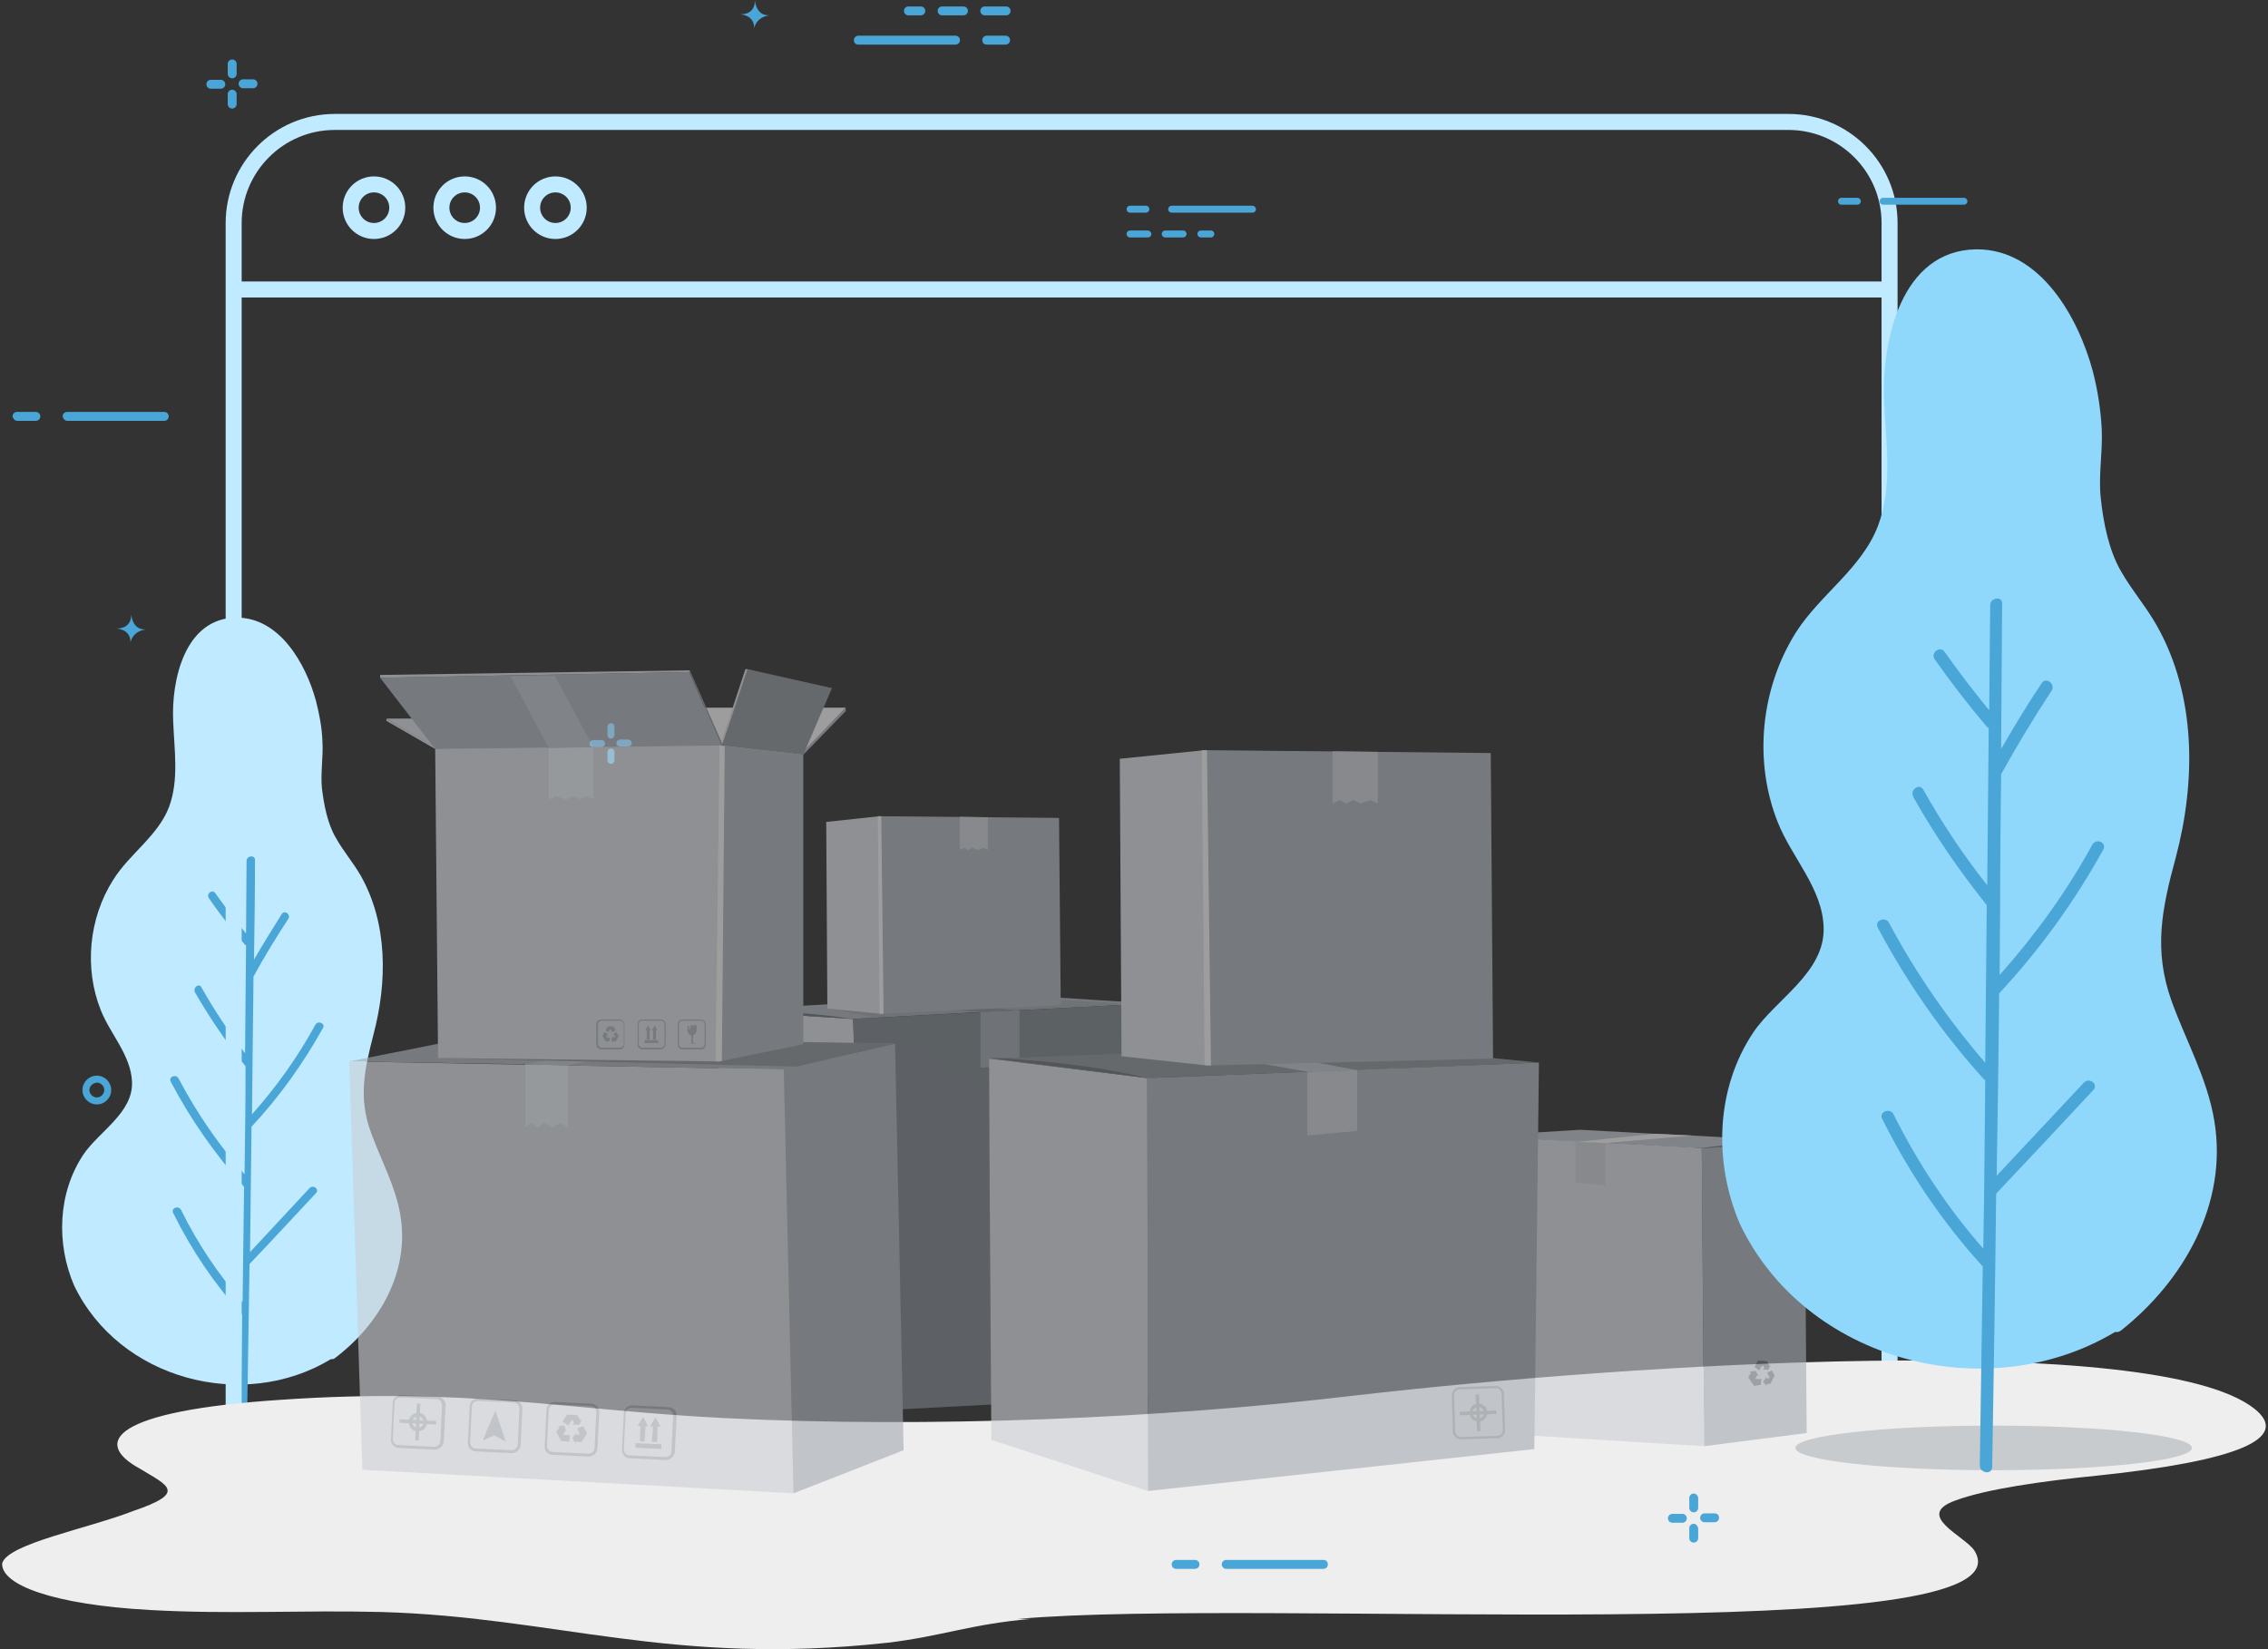 <svg width="275" height="200" viewBox="0 0 275 200" fill="none" xmlns="http://www.w3.org/2000/svg">
<rect x="0" y="0" width="275" height="200" fill="#333333" stroke="none"/>
<g clip-path="url(#clip0_1_6009)">
<path d="M48.531 147.28C47.93 143.793 46.187 140.667 44.984 137.361C43.422 133.093 44.203 129.666 45.285 125.458C46.968 119.086 47.028 111.993 43.722 106.162C42.82 104.599 41.618 103.216 40.716 101.593C39.694 99.85 39.274 97.565 39.033 95.582C38.853 93.718 39.214 91.794 39.093 89.871C39.033 88.248 38.733 86.625 38.312 85.001C37.109 80.553 33.923 74.842 28.633 74.902C22.381 74.962 20.758 82.537 20.999 87.466C21.119 90.893 21.72 94.499 20.518 97.806C19.195 101.353 15.709 103.517 13.725 106.703C10.78 111.332 10.178 117.403 12.222 122.513C13.364 125.398 15.889 127.983 16.009 131.229C16.13 134.956 12.042 137.181 10.118 140.006C6.992 144.695 6.812 150.827 8.976 155.876C14.446 167.298 29.475 171.265 40.115 164.833C40.296 164.833 40.476 164.833 40.596 164.713C46.006 160.625 49.733 154.193 48.531 147.28Z" fill="#BFEAFF"/>
<path d="M29.114 175.954C29.234 170.424 29.294 164.953 29.355 159.423C25.988 155.696 23.223 151.608 20.999 147.099C20.698 146.498 21.66 146.138 21.96 146.739C23.944 150.766 26.469 154.554 29.415 157.92C29.475 153.231 29.535 148.602 29.595 143.913C29.535 143.913 29.535 143.853 29.475 143.793C26.048 139.946 23.103 135.738 20.698 131.169C20.398 130.568 21.359 130.207 21.66 130.809C23.884 135.017 26.529 138.864 29.655 142.411C29.715 138.022 29.775 133.634 29.775 129.306C27.491 126.48 25.447 123.475 23.644 120.349C23.343 119.808 24.125 119.146 24.425 119.748C25.988 122.513 27.792 125.218 29.715 127.743C29.775 123.354 29.775 119.026 29.835 114.638C29.775 114.638 29.715 114.578 29.655 114.518C28.092 112.714 26.649 110.851 25.327 108.927C24.966 108.386 25.748 107.785 26.108 108.326C27.311 110.009 28.513 111.632 29.835 113.195C29.835 110.249 29.896 107.364 29.896 104.418C29.896 103.757 30.918 103.637 30.918 104.298C30.918 108.326 30.857 112.353 30.797 116.381C31.879 114.518 33.022 112.654 34.164 110.851C34.524 110.31 35.306 110.911 34.945 111.452C33.442 113.736 32.06 116.02 30.737 118.425C30.677 121.972 30.677 125.518 30.617 129.065C30.617 129.125 30.617 129.125 30.617 129.185C30.617 131.169 30.557 133.153 30.557 135.137C33.502 131.83 36.087 128.224 38.251 124.256C38.552 123.715 39.514 124.136 39.153 124.677C36.749 129.005 33.863 133.033 30.497 136.64C30.437 141.689 30.377 146.739 30.316 151.849C32.721 149.264 35.126 146.679 37.53 144.094C37.951 143.613 38.792 144.214 38.312 144.695C35.606 147.58 32.961 150.466 30.256 153.291C30.136 160.866 30.016 168.44 29.896 176.075C30.076 176.736 29.054 176.616 29.114 175.954Z" fill="#49A6D6"/>
<path d="M28.393 35.107H229.114" stroke="#BFEAFF" stroke-width="1.941" stroke-miterlimit="10"/>
<path d="M216.851 183.348H40.596C33.863 183.348 28.332 177.878 28.332 171.085V27.051C28.332 20.319 33.803 14.788 40.596 14.788H216.851C223.583 14.788 229.114 20.259 229.114 27.051V171.085C229.114 177.878 223.644 183.348 216.851 183.348Z" stroke="#BFEAFF" stroke-width="1.941" stroke-miterlimit="10"/>
<path d="M48.17 25.188C48.17 26.751 46.908 28.013 45.345 28.013C43.782 28.013 42.52 26.751 42.52 25.188C42.52 23.625 43.782 22.363 45.345 22.363C46.908 22.363 48.17 23.625 48.17 25.188Z" stroke="#BFEAFF" stroke-width="1.941" stroke-miterlimit="10"/>
<path d="M59.171 25.188C59.171 26.751 57.909 28.013 56.346 28.013C54.783 28.013 53.52 26.751 53.52 25.188C53.52 23.625 54.783 22.363 56.346 22.363C57.909 22.363 59.171 23.625 59.171 25.188Z" stroke="#BFEAFF" stroke-width="1.941" stroke-miterlimit="10"/>
<path d="M70.172 25.188C70.172 26.751 68.91 28.013 67.347 28.013C65.784 28.013 64.522 26.751 64.522 25.188C64.522 23.625 65.784 22.363 67.347 22.363C68.91 22.363 70.172 23.625 70.172 25.188Z" stroke="#BFEAFF" stroke-width="1.941" stroke-miterlimit="10"/>
<path d="M123.433 196.333C153.009 193.688 247.088 200.24 239.393 188.037C238.191 186.234 232.059 183.769 237.109 181.966C240.836 180.583 247.629 179.621 254.242 178.96C271.494 177.157 277.806 174.391 273.358 170.845C261.395 161.347 197.794 165.374 164.431 169.222C140.746 172.047 112.673 173.189 88.026 171.987C68.729 171.025 56.586 168.2 33.983 169.763C13.905 171.085 11.02 174.872 16.971 178.118C20.337 180.162 22.742 181.004 16.189 183.228C10.659 185.392 0.92 187.196 0.259 189.6C0.139 192.185 6.331 194.59 18.173 195.251C27.852 195.792 36.628 195.251 46.186 195.491C67.467 196.093 81.293 202.104 107.623 199.219C114.175 198.437 117.842 196.934 124.996 196.333" fill="#EEEEEE"/>
<path opacity="0.5" d="M241.738 178.299C255.023 178.299 265.784 177.096 265.784 175.594C265.784 174.091 255.023 172.888 241.738 172.888C228.453 172.888 217.692 174.091 217.692 175.594C217.692 177.096 228.453 178.299 241.738 178.299Z" fill="#A3A8AF"/>
<path d="M160.464 189.179H148.681C148.381 189.179 148.14 189.42 148.14 189.72C148.14 190.021 148.381 190.261 148.681 190.261H160.464C160.764 190.261 161.005 190.021 161.005 189.72C161.005 189.36 160.764 189.179 160.464 189.179Z" fill="#49A6D6"/>
<path d="M144.894 189.179H142.61C142.309 189.179 142.069 189.42 142.069 189.72C142.069 190.021 142.309 190.261 142.61 190.261H144.894C145.195 190.261 145.435 190.021 145.435 189.72C145.435 189.42 145.195 189.179 144.894 189.179Z" fill="#49A6D6"/>
<path d="M205.369 184.791C205.069 184.791 204.828 185.032 204.828 185.332V186.534C204.828 186.835 205.069 187.075 205.369 187.075C205.67 187.075 205.91 186.835 205.91 186.534V185.332C205.85 185.032 205.61 184.791 205.369 184.791Z" fill="#49A6D6"/>
<path d="M203.986 183.589H202.784C202.484 183.589 202.243 183.829 202.243 184.13C202.243 184.43 202.484 184.671 202.784 184.671H203.986C204.287 184.671 204.527 184.43 204.527 184.13C204.527 183.829 204.287 183.589 203.986 183.589Z" fill="#49A6D6"/>
<path d="M205.369 181.124C205.069 181.124 204.828 181.365 204.828 181.665V182.867C204.828 183.168 205.069 183.408 205.369 183.408C205.67 183.408 205.91 183.168 205.91 182.867V181.665C205.85 181.305 205.61 181.124 205.369 181.124Z" fill="#49A6D6"/>
<path d="M207.894 183.529H206.691C206.391 183.529 206.15 183.769 206.15 184.07C206.15 184.37 206.391 184.611 206.691 184.611H207.894C208.194 184.611 208.435 184.37 208.435 184.07C208.435 183.709 208.194 183.529 207.894 183.529Z" fill="#49A6D6"/>
<path d="M28.152 10.881C27.852 10.881 27.611 11.121 27.611 11.422V12.624C27.611 12.925 27.852 13.165 28.152 13.165C28.453 13.165 28.693 12.925 28.693 12.624V11.422C28.693 11.121 28.453 10.881 28.152 10.881Z" fill="#49A6D6"/>
<path d="M26.77 9.678H25.567C25.267 9.678 25.026 9.919 25.026 10.219C25.026 10.52 25.267 10.76 25.567 10.76H26.77C27.07 10.76 27.311 10.52 27.311 10.219C27.311 9.919 27.07 9.678 26.77 9.678Z" fill="#49A6D6"/>
<path d="M28.152 7.214C27.852 7.214 27.611 7.454 27.611 7.755V8.957C27.611 9.258 27.852 9.498 28.152 9.498C28.453 9.498 28.693 9.258 28.693 8.957V7.755C28.693 7.454 28.453 7.214 28.152 7.214Z" fill="#49A6D6"/>
<path d="M30.677 9.618H29.475C29.174 9.618 28.934 9.859 28.934 10.159C28.934 10.46 29.174 10.7 29.475 10.7H30.677C30.977 10.7 31.218 10.46 31.218 10.159C31.218 9.859 30.977 9.618 30.677 9.618Z" fill="#49A6D6"/>
<path d="M104.077 5.41H115.859C116.16 5.41 116.4 5.17 116.4 4.869C116.4 4.569 116.16 4.328 115.859 4.328H104.077C103.776 4.328 103.536 4.569 103.536 4.869C103.536 5.23 103.776 5.41 104.077 5.41Z" fill="#49A6D6"/>
<path d="M119.646 5.41H121.93C122.231 5.41 122.471 5.17 122.471 4.869C122.471 4.569 122.231 4.328 121.93 4.328H119.646C119.345 4.328 119.105 4.569 119.105 4.869C119.105 5.23 119.345 5.41 119.646 5.41Z" fill="#49A6D6"/>
<path d="M109.607 1.323C109.607 1.022 109.847 0.781 110.148 0.781H111.651C111.951 0.781 112.192 1.022 112.192 1.323C112.192 1.623 111.951 1.864 111.651 1.864H110.148C109.847 1.864 109.607 1.623 109.607 1.323ZM113.695 1.323C113.695 1.022 113.935 0.781 114.236 0.781H116.821C117.121 0.781 117.362 1.022 117.362 1.323C117.362 1.623 117.121 1.864 116.821 1.864H114.236C113.935 1.864 113.695 1.623 113.695 1.323ZM118.865 1.323C118.865 1.022 119.105 0.781 119.406 0.781H121.99C122.291 0.781 122.531 1.022 122.531 1.323C122.531 1.623 122.291 1.864 121.99 1.864H119.406C119.105 1.864 118.865 1.623 118.865 1.323Z" fill="#49A6D6"/>
<path d="M8.134 51.037H19.917C20.217 51.037 20.458 50.797 20.458 50.496C20.458 50.195 20.217 49.955 19.917 49.955H8.134C7.834 49.955 7.593 50.195 7.593 50.496C7.653 50.797 7.894 51.037 8.134 51.037Z" fill="#49A6D6"/>
<path d="M2.063 51.037H4.347C4.647 51.037 4.888 50.797 4.888 50.496C4.888 50.195 4.647 49.955 4.347 49.955H2.063C1.762 49.955 1.521 50.195 1.521 50.496C1.582 50.797 1.822 51.037 2.063 51.037Z" fill="#49A6D6"/>
<path d="M91.512 0C91.512 0 91.753 1.743 89.709 1.743C89.709 1.743 91.452 1.743 91.452 3.427C91.452 3.427 91.633 2.104 93.256 1.864C93.196 1.803 91.813 2.104 91.512 0Z" fill="#49A6D6"/>
<path d="M15.889 74.481C15.889 74.481 16.129 76.225 14.085 76.225C14.085 76.225 15.829 76.225 15.829 77.908C15.829 77.908 16.009 76.585 17.632 76.345C17.572 76.285 16.189 76.585 15.889 74.481Z" fill="#49A6D6"/>
<path d="M9.998 132.191C9.998 131.229 10.779 130.448 11.741 130.448C12.703 130.448 13.484 131.229 13.484 132.191C13.484 133.153 12.703 133.934 11.741 133.934C10.779 133.934 9.998 133.153 9.998 132.191ZM10.839 132.191C10.839 132.672 11.26 133.093 11.741 133.093C12.222 133.093 12.643 132.672 12.643 132.191C12.643 131.71 12.222 131.289 11.741 131.289C11.26 131.35 10.839 131.71 10.839 132.191Z" fill="#49A6D6"/>
<path d="M138.943 24.947H137.019C136.778 24.947 136.598 25.128 136.598 25.368C136.598 25.609 136.778 25.789 137.019 25.789H138.943C139.183 25.789 139.363 25.609 139.363 25.368C139.363 25.128 139.183 24.947 138.943 24.947Z" fill="#49A6D6"/>
<path d="M151.867 24.947H142.069C141.828 24.947 141.648 25.128 141.648 25.368C141.648 25.609 141.828 25.789 142.069 25.789H151.867C152.108 25.789 152.288 25.609 152.288 25.368C152.288 25.188 152.108 24.947 151.867 24.947Z" fill="#49A6D6"/>
<path d="M147.238 28.374C147.238 28.614 147.058 28.795 146.818 28.795H145.615C145.375 28.795 145.194 28.614 145.194 28.374C145.194 28.134 145.375 27.953 145.615 27.953H146.818C147.058 27.953 147.238 28.134 147.238 28.374ZM143.872 28.374C143.872 28.614 143.692 28.795 143.451 28.795H141.287C141.047 28.795 140.866 28.614 140.866 28.374C140.866 28.134 141.047 27.953 141.287 27.953H143.451C143.692 27.953 143.872 28.134 143.872 28.374ZM139.604 28.374C139.604 28.614 139.424 28.795 139.183 28.795H137.019C136.778 28.795 136.598 28.614 136.598 28.374C136.598 28.134 136.778 27.953 137.019 27.953H139.183C139.363 27.953 139.604 28.134 139.604 28.374Z" fill="#49A6D6"/>
<path d="M74.079 90.772C73.839 90.772 73.659 90.953 73.659 91.193V92.215C73.659 92.456 73.839 92.636 74.079 92.636C74.32 92.636 74.5 92.456 74.5 92.215V91.193C74.5 90.953 74.32 90.772 74.079 90.772Z" fill="#49A6D6"/>
<path d="M72.937 89.751H71.915C71.675 89.751 71.495 89.931 71.495 90.171C71.495 90.412 71.675 90.592 71.915 90.592H72.937C73.178 90.592 73.358 90.412 73.358 90.171C73.358 89.931 73.178 89.751 72.937 89.751Z" fill="#49A6D6"/>
<path d="M74.079 87.707C73.839 87.707 73.659 87.887 73.659 88.127V89.149C73.659 89.39 73.839 89.57 74.079 89.57C74.32 89.57 74.5 89.39 74.5 89.149V88.127C74.5 87.887 74.32 87.707 74.079 87.707Z" fill="#49A6D6"/>
<path d="M76.183 89.69H75.162C74.921 89.69 74.741 89.871 74.741 90.111C74.741 90.352 74.921 90.532 75.162 90.532H76.183C76.424 90.532 76.604 90.352 76.604 90.111C76.604 89.871 76.424 89.69 76.183 89.69Z" fill="#49A6D6"/>
<path d="M236.027 56.628C235.787 56.628 235.606 56.808 235.606 57.048V58.07C235.606 58.311 235.787 58.491 236.027 58.491C236.268 58.491 236.448 58.311 236.448 58.07V57.048C236.508 56.808 236.268 56.628 236.027 56.628Z" fill="#49A6D6"/>
<path d="M234.945 55.606H233.923C233.683 55.606 233.502 55.786 233.502 56.026C233.502 56.267 233.683 56.447 233.923 56.447H234.945C235.186 56.447 235.366 56.267 235.366 56.026C235.366 55.786 235.186 55.606 234.945 55.606Z" fill="#49A6D6"/>
<path d="M236.027 53.562C235.787 53.562 235.606 53.742 235.606 53.983V55.005C235.606 55.245 235.787 55.425 236.027 55.425C236.268 55.425 236.448 55.245 236.448 55.005V53.983C236.508 53.742 236.268 53.562 236.027 53.562Z" fill="#49A6D6"/>
<path d="M238.191 55.545H237.169C236.929 55.545 236.749 55.726 236.749 55.966C236.749 56.207 236.929 56.387 237.169 56.387H238.191C238.432 56.387 238.612 56.207 238.612 55.966C238.612 55.726 238.432 55.545 238.191 55.545Z" fill="#49A6D6"/>
<g opacity="0.6">
<path d="M206.62 175.387L219.065 173.785L218.787 138.474L206.342 139.24L206.62 175.387Z" fill="#A3A8AF"/>
<path d="M179.09 137.778L191.326 138.474L194.733 138.613L206.343 139.24L218.788 138.474L205.161 137.708L200.573 137.499L191.604 137.012L179.09 137.778Z" fill="#B4BAC1"/>
<path d="M179.438 173.716L206.622 175.387L206.343 139.24L204.397 139.101L179.16 137.778L179.438 173.716Z" fill="#CBCFD3"/>
<path d="M218.787 138.474C218.787 138.474 212.67 138.335 206.273 139.24L218.787 138.474Z" fill="#696E72"/>
<path d="M191.048 143.419L194.664 143.767V138.613L191.048 138.474V143.419Z" fill="#C0C3C9"/>
<path d="M191.048 138.474L194.664 138.614H194.733L205.161 137.708L200.573 137.499L191.326 138.474H191.048Z" fill="#E5E5E5"/>
<path d="M212.74 165.776L213.157 165.01L214.269 165.08L214.547 165.637L214.686 165.498L214.408 166.124L213.783 166.055L213.922 165.915L213.783 165.637H213.644L213.296 166.194L212.74 165.776Z" fill="#696E72"/>
<path d="M214.826 166.194L215.173 166.821L214.686 167.796L214.2 167.866V168.075L213.783 167.587L214.2 166.96V167.169H214.478L214.547 167.03L214.269 166.473L214.826 166.194Z" fill="#696E72"/>
<path d="M213.504 167.935L212.67 168.075L211.975 167.03L212.322 166.473L212.114 166.334L212.878 166.264L213.226 166.891L213.017 166.821L212.878 167.169V167.239H213.574L213.504 167.935Z" fill="#696E72"/>
<path d="M104.771 171.139L88.224 170.094L86.903 122.525L103.45 123.57L104.771 171.139Z" fill="#CBCFD3"/>
<path d="M139.462 121.689L123.333 122.525L118.744 122.734L103.449 123.57L86.903 122.525L104.909 121.55L111.027 121.271L122.916 120.644L139.462 121.689Z" fill="#A3A8AF"/>
<path d="M140.852 169.258L104.77 171.139L103.449 123.57L106.022 123.43L139.462 121.689L139.949 138.962L140.852 169.258Z" fill="#7A8187"/>
<path d="M86.903 122.525C86.903 122.525 95.037 122.316 103.45 123.57L86.903 122.525Z" fill="#696E72"/>
<path d="M123.611 129.142L118.883 129.49V122.734L123.611 122.525V129.142Z" fill="#A3A8AF"/>
<path d="M123.612 122.525L118.884 122.734H118.745L104.91 121.55L111.028 121.272L123.334 122.525H123.612Z" fill="#898E93"/>
<path opacity="0.22" d="M100.321 122.246L106.022 123.43L137.029 121.758L125.21 121.062L100.321 122.246Z" fill="#757B7F"/>
<path opacity="0.22" d="M139.948 146.831L106.021 123.43L139.462 121.689L139.948 146.831Z" fill="#757B7F"/>
<path d="M95.038 129.698C95.038 129.698 103.172 127.33 108.525 126.564L95.038 129.698Z" fill="#623533"/>
<path d="M95.107 129.698H95.038H94.968L96.081 181.028L96.22 181.097L96.289 181.028L95.107 129.698Z" fill="#E1C0A7"/>
<path opacity="0.22" d="M139.185 165.497L119.996 143.28L119.927 128.375L139.115 130.743L139.185 165.497Z" fill="#623533"/>
<path opacity="0.22" d="M119.927 128.375L129.59 128.027L150.239 130.325L139.115 130.743L119.927 128.375Z" fill="#623533"/>
<path opacity="0.22" d="M146.832 129.211L154.688 130.186L186.598 128.862L168.105 127.33L146.832 129.211Z" fill="#623533"/>
<path d="M139.185 180.819L120.205 174.62L119.996 143.279L119.927 128.375L139.115 130.743L139.185 165.496V180.819Z" fill="#CBCFD3"/>
<path d="M186.599 128.862L164.491 129.768L159.347 129.977H158.512L139.115 130.743L119.927 128.375L144.608 127.469L151.143 127.26L165.117 126.773L186.599 128.862Z" fill="#898E93"/>
<path d="M186.599 128.862L186.042 175.735L139.184 180.819L139.115 130.743L186.599 128.862Z" fill="#A3A8AF"/>
<path d="M119.927 128.305C119.927 128.305 130.008 128.514 139.115 130.743L119.927 128.305Z" fill="#696E72"/>
<path d="M164.56 137.15L158.512 137.707V129.976L164.56 129.767V137.15Z" fill="#C0C3C9"/>
<path d="M164.561 129.767L159.347 129.976H158.512L144.608 127.469L151.143 127.26L164.491 129.767H164.561Z" fill="#B4BAC1"/>
<path d="M179.298 172.392C178.672 172.392 178.186 171.974 178.186 171.347C178.186 170.72 178.603 170.232 179.228 170.232C179.854 170.232 180.341 170.65 180.341 171.277C180.341 171.904 179.924 172.392 179.298 172.392ZM179.228 170.65C178.881 170.65 178.533 170.999 178.533 171.347C178.533 171.695 178.881 172.043 179.228 172.043C179.576 172.043 179.924 171.695 179.924 171.347C179.924 170.929 179.576 170.581 179.228 170.65Z" fill="#868A8E"/>
<path d="M181.435 171.043L176.989 171.216L177.005 171.633L181.451 171.46L181.435 171.043Z" fill="#868A8E"/>
<path d="M179.342 169.103L178.925 169.119L179.098 173.573L179.515 173.557L179.342 169.103Z" fill="#868A8E"/>
<path d="M181.523 174.412L177.212 174.551C176.656 174.551 176.169 174.133 176.169 173.576L176.03 169.258C176.03 168.701 176.447 168.213 177.004 168.213L181.314 168.074C181.87 168.074 182.357 168.492 182.357 169.049L182.496 173.367C182.565 173.924 182.079 174.412 181.523 174.412ZM177.004 168.492C176.586 168.492 176.239 168.84 176.308 169.258L176.447 173.576C176.447 173.994 176.795 174.342 177.212 174.273L181.523 174.133C181.94 174.133 182.287 173.785 182.218 173.367L182.079 169.049C182.079 168.631 181.731 168.283 181.314 168.353L177.004 168.492Z" fill="#868A8E"/>
<path d="M146.345 129.211L135.986 128.097L135.777 92.02L146.067 90.975L146.345 129.211Z" fill="#CBCFD3"/>
<path d="M180.759 91.323L181.037 128.375L146.345 129.211L146.067 90.975L180.759 91.323Z" fill="#A3A8AF"/>
<path d="M161.571 91.114V97.452L162.475 97.034L163.17 97.452L164.074 97.034L164.977 97.452L166.159 97.034L167.063 97.452V91.183L161.571 91.114Z" fill="#C0C3C9"/>
<path d="M146.345 90.975H146.067H145.72L146.067 129.141L146.345 129.211H146.832L146.345 90.975Z" fill="#E5E5E5"/>
<path d="M169.635 126.146H169.843V125.45H169.982L169.774 125.032L169.496 125.45H169.635V126.146Z" fill="#A3A8AF"/>
<path d="M170.191 126.146H170.469V125.45H170.608L170.33 125.032L170.121 125.45H170.191V126.146Z" fill="#A3A8AF"/>
<path d="M170.608 126.216H169.426V126.425H170.608V126.216Z" fill="#A3A8AF"/>
<path d="M170.886 126.982H169.217C169.009 126.982 168.8 126.774 168.8 126.565V124.893C168.8 124.684 169.009 124.475 169.217 124.475H170.886C171.095 124.475 171.303 124.684 171.303 124.893V126.565C171.303 126.774 171.095 126.982 170.886 126.982ZM169.217 124.614C169.078 124.614 168.939 124.754 168.939 124.893V126.565C168.939 126.704 169.078 126.843 169.217 126.843H170.886C171.025 126.843 171.164 126.704 171.164 126.565V124.893C171.164 124.754 171.025 124.614 170.886 124.614H169.217Z" fill="#A3A8AF"/>
<path d="M174.085 125.38V124.962H173.528L173.598 125.101H173.528L173.598 125.31L173.389 125.032H173.528L173.459 124.892H173.32V125.31C173.32 125.519 173.459 125.728 173.667 125.728V126.355C173.598 126.355 173.459 126.355 173.389 126.425H174.015C173.946 126.355 173.876 126.355 173.737 126.355V125.728C173.946 125.728 174.085 125.589 174.085 125.38Z" fill="#A3A8AF"/>
<path d="M174.502 126.982H172.833C172.625 126.982 172.416 126.773 172.416 126.564V124.893C172.416 124.684 172.625 124.475 172.833 124.475H174.502C174.71 124.475 174.919 124.684 174.919 124.893V126.564C174.919 126.773 174.71 126.982 174.502 126.982ZM172.833 124.614C172.694 124.614 172.555 124.753 172.555 124.893V126.564C172.555 126.703 172.694 126.843 172.833 126.843H174.502C174.641 126.843 174.78 126.703 174.78 126.564V124.893C174.78 124.753 174.641 124.614 174.502 124.614H172.833Z" fill="#A3A8AF"/>
<path d="M178.117 126.982H176.448C176.24 126.982 176.031 126.773 176.031 126.564V124.893C176.031 124.684 176.24 124.475 176.448 124.475H178.117C178.326 124.475 178.534 124.684 178.534 124.893V126.564C178.534 126.773 178.395 126.982 178.117 126.982ZM176.448 124.614C176.309 124.614 176.17 124.753 176.17 124.893V126.564C176.17 126.703 176.309 126.843 176.448 126.843H178.117C178.256 126.843 178.395 126.703 178.395 126.564V124.893C178.395 124.753 178.256 124.614 178.117 124.614H176.448Z" fill="#A3A8AF"/>
<path d="M178.048 125.589H176.657L176.727 125.449C176.866 125.24 177.074 125.171 177.352 125.171C177.561 125.171 177.839 125.31 177.978 125.449L178.048 125.589Z" fill="#A3A8AF"/>
<path d="M177.213 126.494C177.074 126.494 177.005 126.355 177.005 126.285C177.005 126.285 177.005 126.215 177.074 126.215C177.144 126.215 177.144 126.215 177.144 126.285C177.144 126.355 177.213 126.424 177.283 126.424C177.352 126.424 177.422 126.355 177.422 126.285V125.519C177.422 125.519 177.422 125.449 177.492 125.449C177.561 125.449 177.561 125.449 177.561 125.519V126.285C177.422 126.355 177.352 126.494 177.213 126.494Z" fill="#A3A8AF"/>
<path d="M177.562 124.893H177.492V124.823L177.562 124.753L177.632 124.823C177.562 124.823 177.562 124.893 177.562 124.893Z" fill="#A3A8AF"/>
<path d="M177.839 124.962H177.77V124.892L177.839 124.823L177.909 124.892C177.909 124.892 177.909 124.962 177.839 124.962Z" fill="#A3A8AF"/>
<path d="M177.701 125.031H177.631V124.962L177.701 124.892L177.771 124.962C177.701 124.962 177.701 125.031 177.701 125.031Z" fill="#A3A8AF"/>
<path d="M106.856 122.943L100.321 122.316L100.182 99.681L106.648 98.984L106.856 122.943Z" fill="#CBCFD3"/>
<path d="M128.409 99.193L128.617 121.898L106.857 122.942L106.648 98.984L128.409 99.193Z" fill="#A3A8AF"/>
<path d="M116.381 99.053V103.093L116.937 102.814L117.354 103.093L117.91 102.814L118.536 103.093L119.231 102.814L119.787 103.093V99.123L116.381 99.053Z" fill="#C0C3C9"/>
<path d="M106.857 98.984H106.648H106.439L106.648 122.942H106.857H107.135L106.857 98.984Z" fill="#E5E5E5"/>
<path d="M68.828 129.211C68.828 129.211 76.476 127.887 83.567 126.146L68.828 129.211Z" fill="#623533"/>
<path d="M108.525 126.564L95.038 129.698L68.828 129.211L63.683 129.071L42.34 128.723L57.426 125.728L78.7 126.077L83.497 126.146L108.525 126.564Z" fill="#A3A8AF"/>
<path d="M95.037 129.698L96.219 181.098L43.938 178.242L42.339 128.723L95.037 129.698Z" fill="#CBCFD3"/>
<path d="M95.038 129.698L108.525 126.564L109.568 175.874L96.219 181.098L95.038 129.698Z" fill="#A3A8AF"/>
<path d="M68.827 136.733L67.993 136.176L67.02 136.733L65.977 136.176L65.143 136.733L64.447 136.176L63.683 136.733V129.072L68.827 129.211V136.733Z" fill="#D9DEE2"/>
<path d="M83.496 126.146L68.827 129.211L63.683 129.071L78.7 126.076L83.496 126.146Z" fill="#B4BAC1"/>
<path d="M50.613 173.576C49.987 173.576 49.57 173.019 49.57 172.392C49.57 171.765 50.126 171.347 50.752 171.347C51.377 171.347 51.794 171.904 51.794 172.531C51.725 173.158 51.238 173.576 50.613 173.576ZM50.682 171.765C50.335 171.765 49.987 172.044 49.987 172.462C49.987 172.81 50.265 173.158 50.682 173.158C51.03 173.158 51.377 172.879 51.377 172.462C51.377 172.113 51.099 171.765 50.682 171.765Z" fill="#A3A8AF"/>
<path d="M48.446 172.125L48.427 172.543L52.872 172.746L52.891 172.328L48.446 172.125Z" fill="#A3A8AF"/>
<path d="M50.552 170.2L50.349 174.653L50.766 174.672L50.969 170.219L50.552 170.2Z" fill="#A3A8AF"/>
<path d="M52.698 175.805L48.387 175.596C47.831 175.596 47.344 175.108 47.414 174.481L47.622 170.163C47.622 169.606 48.109 169.118 48.735 169.188L53.045 169.397C53.601 169.397 54.088 169.885 54.019 170.511L53.81 174.829C53.74 175.387 53.254 175.805 52.698 175.805ZM48.596 169.467C48.179 169.467 47.831 169.745 47.831 170.163L47.622 174.481C47.622 174.899 47.901 175.247 48.318 175.247L52.628 175.456C53.045 175.456 53.393 175.178 53.393 174.76L53.601 170.442C53.601 170.024 53.323 169.676 52.906 169.676L48.596 169.467Z" fill="#A3A8AF"/>
<path d="M58.539 174.69L60.068 171.069L61.319 174.83L59.929 174.064L58.539 174.69Z" fill="#A3A8AF"/>
<path d="M62.014 176.223L57.704 176.014C57.147 176.014 56.661 175.526 56.73 174.899L56.939 170.581C56.939 170.024 57.425 169.537 58.051 169.606L62.362 169.815C62.918 169.815 63.404 170.303 63.335 170.929L63.126 175.248C63.057 175.805 62.57 176.223 62.014 176.223ZM57.982 169.885C57.565 169.885 57.217 170.163 57.217 170.581L57.008 174.899C57.008 175.317 57.286 175.665 57.704 175.665L62.014 175.874C62.431 175.874 62.779 175.596 62.779 175.178L62.987 170.86C62.987 170.442 62.709 170.094 62.292 170.094L57.982 169.885Z" fill="#A3A8AF"/>
<path d="M68.201 172.392L68.757 171.556L70.009 171.625L70.356 172.252L70.565 172.113L70.217 172.809L69.383 172.74L69.592 172.601L69.453 172.252H69.314L68.896 172.879L68.201 172.392Z" fill="#A3A8AF"/>
<path d="M70.703 172.949L71.19 173.785L70.495 174.899L69.799 174.829V175.038L69.382 174.411L69.869 173.785V173.993H70.217L70.286 173.924L70.008 173.227L70.703 172.949Z" fill="#A3A8AF"/>
<path d="M69.035 174.83L68.062 174.76L67.436 173.646L67.853 173.088L67.645 172.949L68.409 172.879L68.687 173.646L68.548 173.506L68.34 173.854V173.994L69.105 174.063L69.035 174.83Z" fill="#A3A8AF"/>
<path d="M71.33 176.64L67.019 176.431C66.463 176.431 65.977 175.944 66.046 175.317L66.255 170.999C66.255 170.442 66.741 169.954 67.367 170.024L71.677 170.233C72.234 170.233 72.72 170.72 72.651 171.347L72.442 175.665C72.373 176.223 71.886 176.64 71.33 176.64ZM67.298 170.303C66.88 170.303 66.533 170.581 66.533 170.999L66.324 175.317C66.324 175.735 66.602 176.083 67.019 176.083L71.33 176.292C71.747 176.292 72.095 176.014 72.095 175.596L72.303 171.278C72.303 170.86 72.025 170.511 71.608 170.511L67.298 170.303Z" fill="#A3A8AF"/>
<path d="M77.587 174.76L78.143 174.83L78.282 172.949H78.56L78.004 171.835L77.309 172.88L77.656 172.949L77.587 174.76Z" fill="#A3A8AF"/>
<path d="M79.046 174.83L79.672 174.899L79.742 173.019H80.089L79.464 171.904L78.838 172.949L79.186 173.019L79.046 174.83Z" fill="#A3A8AF"/>
<path d="M77.072 175.016L77.046 175.573L80.172 175.715L80.197 175.159L77.072 175.016Z" fill="#A3A8AF"/>
<path d="M80.715 177.059L76.404 176.85C75.848 176.85 75.361 176.362 75.431 175.735L75.639 171.417C75.639 170.86 76.126 170.372 76.752 170.442L81.062 170.651C81.618 170.651 82.105 171.139 82.036 171.765L81.827 176.084C81.757 176.641 81.271 177.059 80.715 177.059ZM76.613 170.721C76.196 170.721 75.848 170.999 75.848 171.417L75.639 175.735C75.639 176.153 75.918 176.501 76.335 176.501L80.645 176.71C81.062 176.71 81.41 176.432 81.41 176.014L81.618 171.696C81.618 171.278 81.34 170.93 80.923 170.93L76.613 170.721Z" fill="#A3A8AF"/>
<path d="M53.185 128.305L96.567 129.35L108.525 126.564L95.037 126.355L53.185 128.305Z" fill="#898E93"/>
<path d="M97.123 91.532L102.546 85.821H60.833L52.768 90.835L97.123 91.532Z" fill="#E5E5E5"/>
<path d="M102.546 85.821V86.239L97.401 91.532L97.193 91.323L102.546 85.821Z" fill="#A3A8AF"/>
<path d="M52.768 90.626L46.858 87.144H57.148L62.292 90.626H52.768Z" fill="#CBCFD3"/>
<path d="M46.858 87.144V87.422L52.768 90.835L52.837 90.626L46.858 87.144Z" fill="#CBCFD3"/>
<path d="M87.251 128.723L97.402 126.634V91.531L87.46 90.417L87.251 128.723Z" fill="#A3A8AF"/>
<path d="M52.768 90.835L53.116 128.305L87.251 128.723L87.46 90.417L52.768 90.835Z" fill="#CBCFD3"/>
<path d="M71.956 90.626V96.964L71.122 96.546L70.357 96.964L69.523 96.546L68.619 96.964L67.437 96.546L66.533 96.964V90.696L71.956 90.626Z" fill="#D9DEE2"/>
<path d="M87.25 90.417H87.459L87.876 90.487L87.528 128.653L87.25 128.723H86.764L87.25 90.417Z" fill="#E5E5E5"/>
<path d="M52.768 90.835L46.094 82.199L83.566 81.502L87.46 90.417L52.768 90.835Z" fill="#A3A8AF"/>
<path d="M87.46 90.417L90.657 81.154L100.877 83.453L97.401 91.532L87.46 90.417Z" fill="#898E93"/>
<path d="M46.094 82.199V81.851L83.636 81.293L83.566 81.502L46.094 82.199Z" fill="#CBCFD3"/>
<path d="M87.46 90.417L83.566 81.502L83.636 81.293L87.599 90.208L87.46 90.417Z" fill="#898E93"/>
<path d="M90.657 81.154H90.379L87.46 89.999L87.599 90.208L90.657 81.154Z" fill="#CBCFD3"/>
<path d="M66.534 90.696L61.876 81.99H67.298L71.956 90.626L66.534 90.696Z" fill="#B4BAC1"/>
<path d="M73.417 124.962L73.695 124.475H74.39L74.529 124.823L74.668 124.754L74.46 125.102H74.043L74.182 125.032L74.043 124.823H73.973L73.765 125.171L73.417 124.962Z" fill="#A3A8AF"/>
<path d="M74.737 125.171L75.016 125.659L74.668 126.286H74.32V126.425L74.112 126.077L74.32 125.659V125.798H74.529L74.599 125.728L74.39 125.38L74.737 125.171Z" fill="#A3A8AF"/>
<path d="M73.903 126.286H73.416L73.069 125.659L73.208 125.311L73.138 125.241H73.555L73.695 125.659L73.625 125.589L73.486 125.729L73.555 125.798L73.973 125.868L73.903 126.286Z" fill="#A3A8AF"/>
<path d="M75.154 127.261H72.86C72.582 127.261 72.304 126.982 72.304 126.704V124.196C72.304 123.848 72.582 123.639 72.86 123.639H75.154C75.432 123.639 75.71 123.918 75.71 124.196V126.634C75.71 126.982 75.502 127.261 75.154 127.261ZM72.929 123.779C72.721 123.779 72.512 123.988 72.512 124.196V126.634C72.512 126.843 72.721 127.052 72.929 127.052H75.224C75.432 127.052 75.641 126.843 75.641 126.634V124.196C75.641 123.988 75.432 123.779 75.224 123.779H72.929Z" fill="#A3A8AF"/>
<path d="M78.422 126.078H78.77V124.963H78.909L78.561 124.336L78.283 124.963H78.422V126.078Z" fill="#A3A8AF"/>
<path d="M79.187 126.077H79.535V124.963H79.674L79.396 124.336L79.048 124.963H79.187V126.077Z" fill="#A3A8AF"/>
<path d="M79.813 126.147H78.144V126.495H79.813V126.147Z" fill="#A3A8AF"/>
<path d="M80.091 127.261H77.866C77.588 127.261 77.31 126.982 77.31 126.704V124.196C77.31 123.848 77.588 123.639 77.866 123.639H80.16C80.438 123.639 80.716 123.918 80.716 124.196V126.634C80.647 126.982 80.438 127.261 80.091 127.261ZM77.866 123.778C77.657 123.778 77.449 123.987 77.449 124.196V126.634C77.449 126.843 77.657 127.052 77.866 127.052H80.16C80.369 127.052 80.577 126.843 80.577 126.634V124.196C80.577 123.987 80.369 123.778 80.16 123.778H77.866Z" fill="#A3A8AF"/>
<path d="M84.47 124.893V124.336H83.705L83.775 124.614H83.635L83.705 124.963L83.427 124.545H83.635L83.566 124.405H83.357V124.963C83.357 125.241 83.566 125.52 83.844 125.589V126.495C83.705 126.495 83.635 126.564 83.496 126.564H84.4C84.261 126.495 84.192 126.495 84.053 126.495V125.589C84.261 125.45 84.47 125.241 84.47 124.893Z" fill="#A3A8AF"/>
<path d="M85.027 127.261H82.733C82.454 127.261 82.176 126.982 82.176 126.704V124.196C82.176 123.848 82.454 123.639 82.733 123.639H85.027C85.305 123.639 85.583 123.918 85.583 124.196V126.634C85.583 126.982 85.374 127.261 85.027 127.261ZM82.733 123.778C82.524 123.778 82.315 123.987 82.315 124.196V126.634C82.315 126.843 82.524 127.052 82.733 127.052H85.027C85.235 127.052 85.444 126.843 85.444 126.634V124.196C85.444 123.987 85.235 123.778 85.027 123.778H82.733Z" fill="#A3A8AF"/>
</g>
<path d="M228.332 24.827H238.131C238.371 24.827 238.552 24.647 238.552 24.406C238.552 24.166 238.371 23.986 238.131 23.986H228.332C228.092 23.986 227.912 24.166 227.912 24.406C227.912 24.647 228.092 24.827 228.332 24.827Z" fill="#49A6D6"/>
<path d="M223.283 24.827H225.207C225.447 24.827 225.628 24.647 225.628 24.406C225.628 24.166 225.447 23.986 225.207 23.986H223.283C223.043 23.986 222.862 24.166 222.862 24.406C222.862 24.647 223.043 24.827 223.283 24.827Z" fill="#49A6D6"/>
<path d="M268.489 135.918C267.647 130.809 265.062 126.24 263.319 121.431C261.095 115.239 262.117 110.249 263.8 104.058C266.265 94.8 266.325 84.4 261.516 75.864C260.193 73.52 258.45 71.536 257.127 69.192C255.684 66.667 255.023 63.3 254.723 60.415C254.422 57.65 254.963 54.884 254.843 52.119C254.723 49.715 254.362 47.37 253.761 45.026C252.017 38.533 247.389 30.177 239.634 30.237C230.497 30.358 228.152 41.359 228.453 48.572C228.633 53.562 229.535 58.852 227.731 63.721C225.748 68.951 220.698 72.077 217.752 76.706C213.484 83.499 212.583 92.335 215.588 99.79C217.271 103.998 220.999 107.785 221.119 112.474C221.299 117.944 215.288 121.19 212.583 125.218C208.014 132.071 207.773 140.968 210.959 148.422C218.895 165.074 240.896 170.845 256.466 161.527C256.706 161.587 256.947 161.527 257.187 161.347C264.762 155.335 270.172 145.957 268.489 135.918Z" fill="#8FD8FC"/>
<path d="M240.055 177.698C240.175 169.642 240.296 161.647 240.416 153.592C235.486 148.182 231.459 142.17 228.213 135.678C227.792 134.836 229.174 134.295 229.595 135.137C232.541 141.028 236.148 146.498 240.476 151.428C240.596 144.635 240.656 137.842 240.716 130.989C240.656 130.929 240.596 130.929 240.536 130.869C235.486 125.278 231.218 119.146 227.672 112.474C227.251 111.632 228.633 111.091 229.054 111.933C232.3 118.004 236.208 123.655 240.716 128.885C240.776 122.513 240.837 116.141 240.897 109.769C237.59 105.621 234.585 101.292 232 96.664C231.519 95.822 232.721 94.92 233.202 95.762C235.486 99.85 238.071 103.697 240.957 107.364C241.017 100.992 241.077 94.68 241.137 88.308C241.077 88.248 240.957 88.188 240.897 88.127C238.672 85.482 236.568 82.777 234.585 79.952C234.044 79.17 235.246 78.269 235.787 79.05C237.47 81.455 239.334 83.859 241.197 86.144C241.257 81.876 241.257 77.607 241.317 73.399C241.317 72.438 242.82 72.257 242.76 73.219C242.7 79.11 242.7 85.001 242.64 90.833C244.203 88.127 245.826 85.422 247.569 82.837C248.11 82.056 249.253 82.958 248.772 83.739C246.608 87.045 244.564 90.412 242.64 93.898C242.58 99.068 242.52 104.238 242.52 109.408C242.52 109.468 242.52 109.528 242.52 109.588C242.52 112.474 242.46 115.359 242.46 118.245C246.788 113.375 250.575 108.145 253.701 102.435C254.182 101.593 255.504 102.194 255.023 103.036C251.537 109.348 247.329 115.179 242.4 120.469C242.339 127.863 242.219 135.197 242.099 142.591C245.646 138.804 249.132 135.077 252.679 131.289C253.34 130.628 254.482 131.47 253.821 132.191C249.914 136.399 246.006 140.547 242.039 144.755C241.919 155.816 241.738 166.877 241.558 177.938C241.498 178.9 240.055 178.659 240.055 177.698Z" fill="#49A6D6"/>
</g>
<defs>
<clipPath id="clip0_1_6009">
<rect width="274.482" height="200" fill="white" transform="translate(0.259)"/>
</clipPath>
</defs>
</svg>
